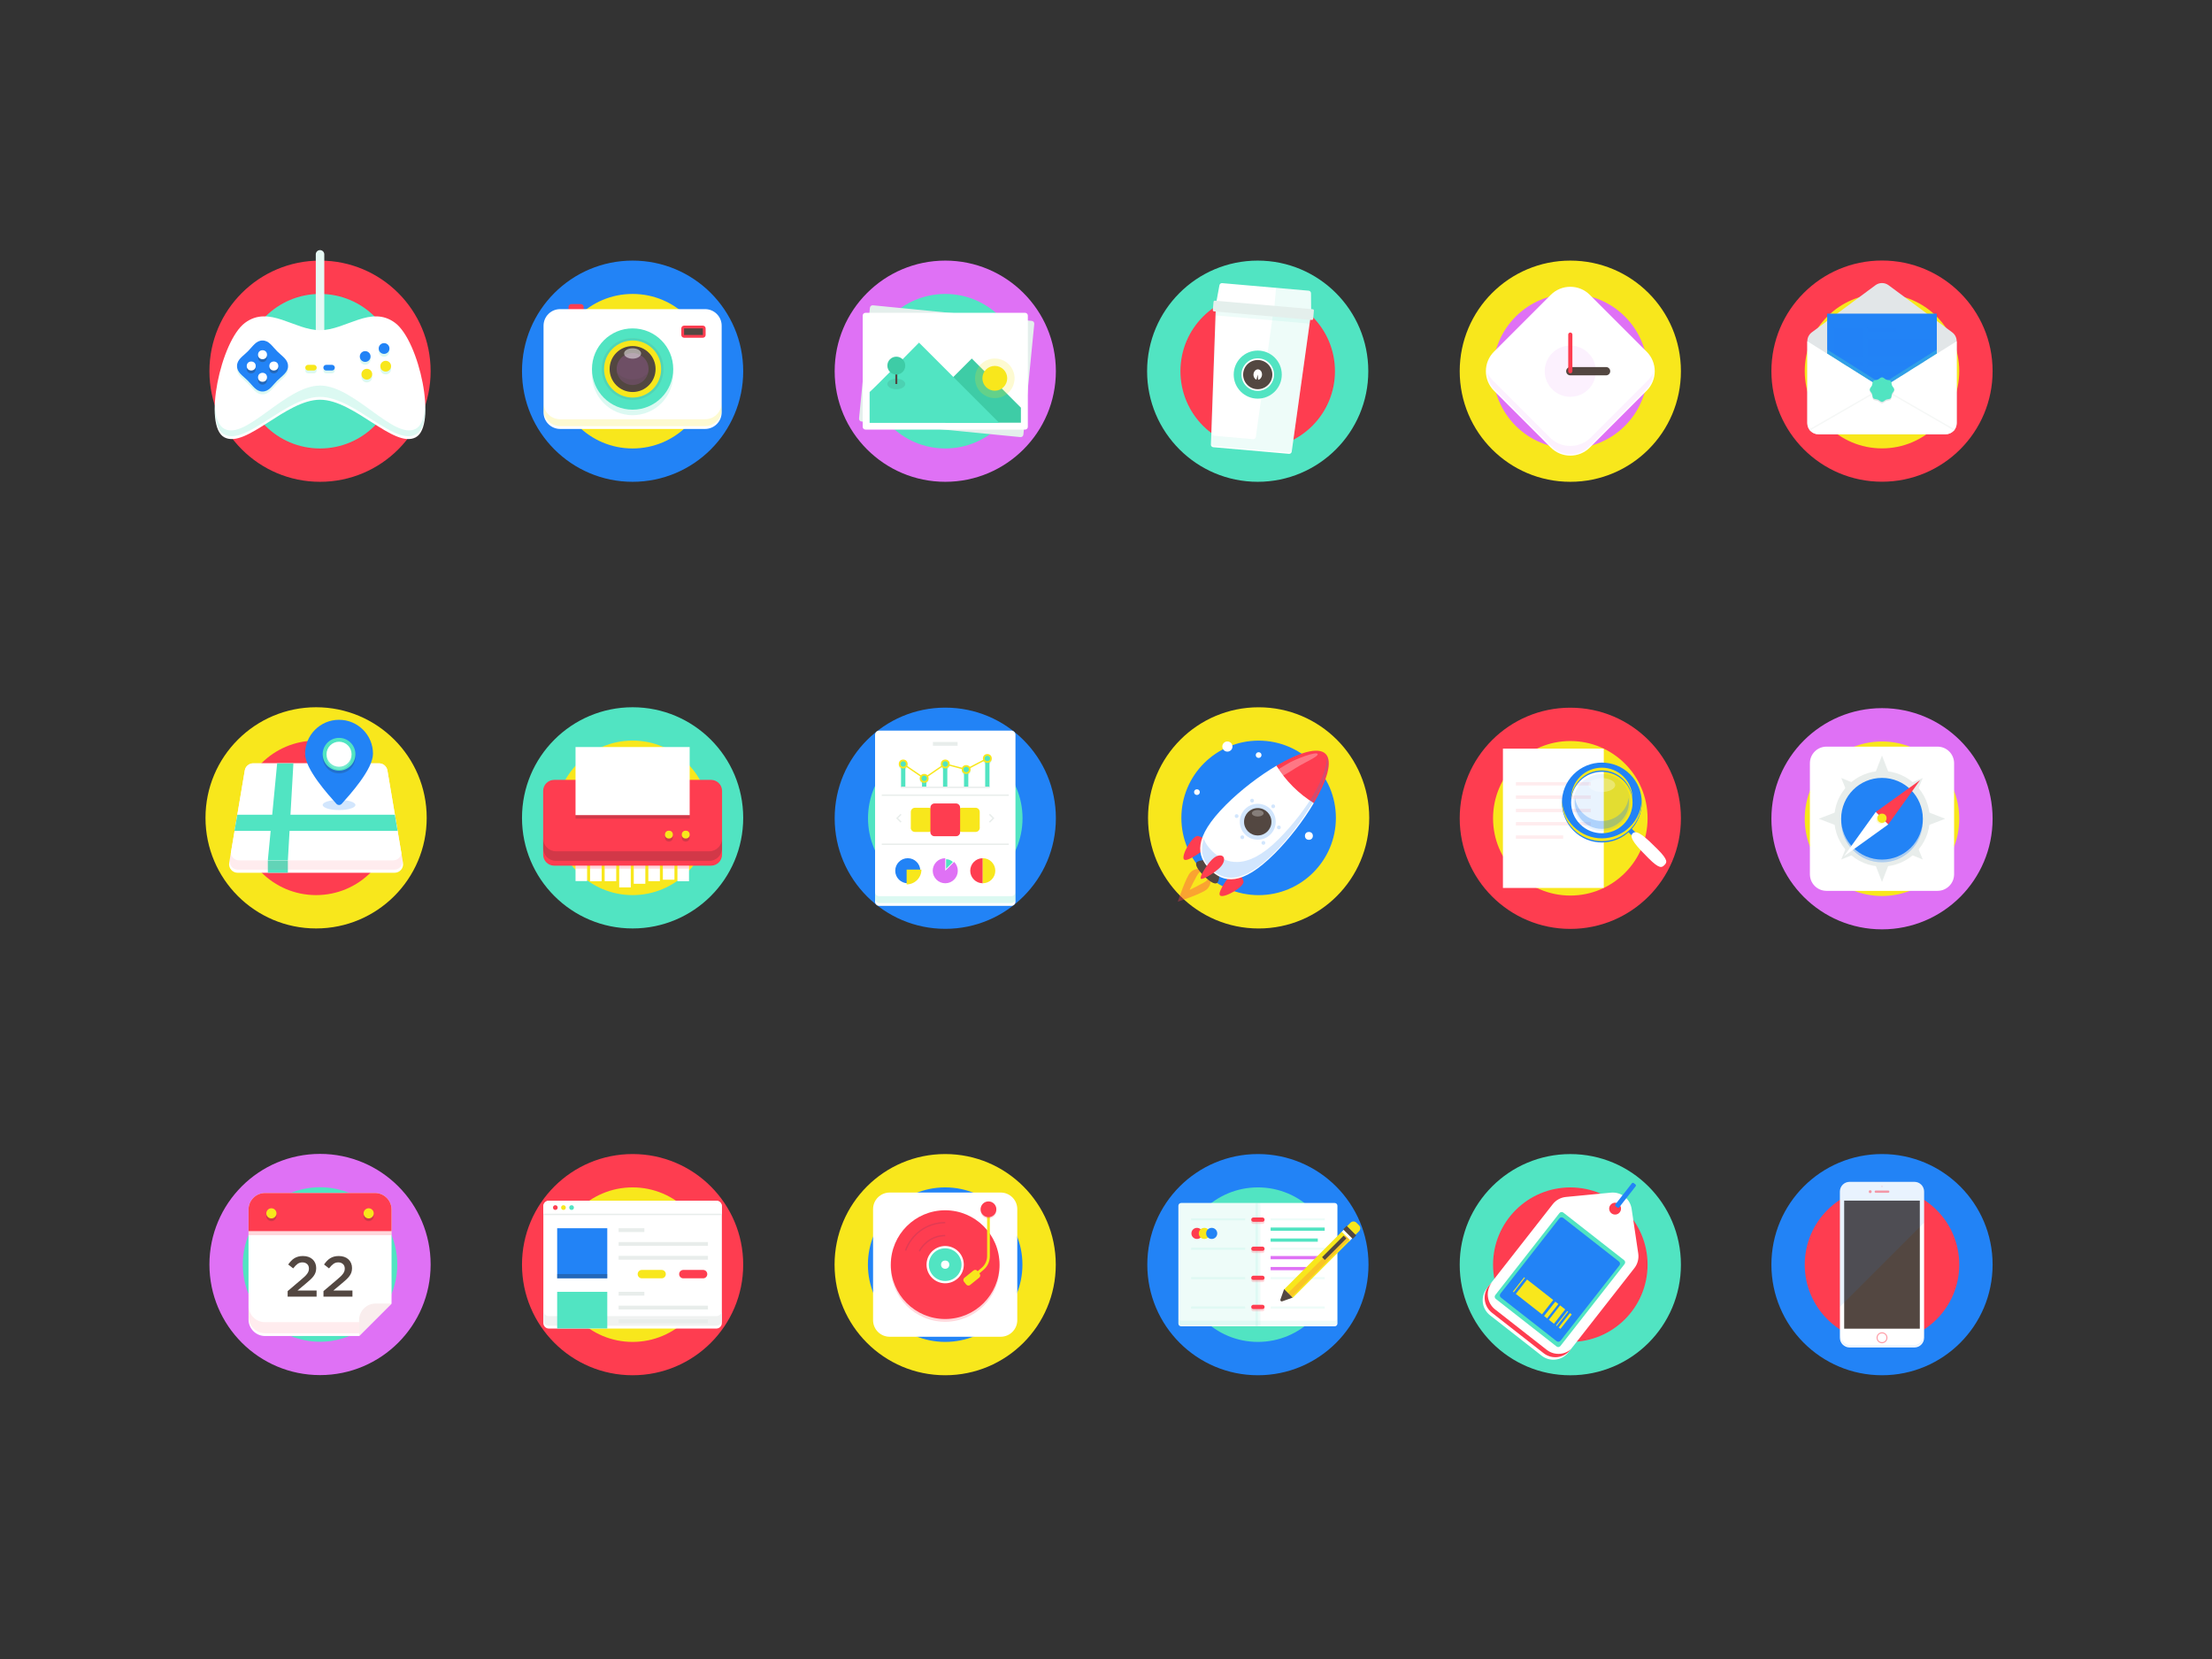 <?xml version="1.0" encoding="utf-8"?>
<!-- Generator: Adobe Illustrator 19.1.0, SVG Export Plug-In . SVG Version: 6.00 Build 0)  -->
<!DOCTYPE svg PUBLIC "-//W3C//DTD SVG 1.1//EN" "http://www.w3.org/Graphics/SVG/1.1/DTD/svg11.dtd">
<svg version="1.1" id="Layer_1" xmlns="http://www.w3.org/2000/svg" xmlns:xlink="http://www.w3.org/1999/xlink" x="0px" y="0px"
	 width="1600px" height="1200px" viewBox="0 0 1600 1200" style="enable-background:new 0 0 1600 1200;" xml:space="preserve">
<rect x="0" y="0" width="1600" height="1200" fill="#333333" stroke="none"/>
<style type="text/css">
	.st0{fill:#FE3D50;}
	.st1{fill:#51E4C2;}
	.st2{fill:#E5F9F4;}
	.st3{fill:#FFFFFF;}
	.st4{opacity:0.2;fill:#51E4C2;enable-background:new    ;}
	.st5{fill:#2283F6;}
	.st6{opacity:0.3;fill:#252528;enable-background:new    ;}
	.st7{fill:none;}
	.st8{fill:#F8E71C;}
	.st9{opacity:0.2;fill:#F8E71C;enable-background:new    ;}
	.st10{opacity:0.1;fill:#534741;enable-background:new    ;}
	.st11{fill:#534741;}
	.st12{opacity:0.2;fill:#DF71F5;enable-background:new    ;}
	.st13{opacity:0.2;fill:#534741;enable-background:new    ;}
	.st14{opacity:0.5;fill:#FFFFFF;enable-background:new    ;}
	.st15{fill:#DF71F5;}
	.st16{fill:#E4EFEC;}
	.st17{fill:#3ECCA6;}
	.st18{opacity:0.1;fill:#1F211E;enable-background:new    ;}
	.st19{opacity:0.1;fill:#51E4C2;enable-background:new    ;}
	.st20{opacity:0.1;fill:#DF71F5;enable-background:new    ;}
	.st21{fill:none;stroke:#534741;stroke-width:6;stroke-linecap:round;stroke-miterlimit:10;}
	.st22{fill:none;stroke:#FE3D50;stroke-width:3;stroke-linecap:round;stroke-miterlimit:10;}
	.st23{opacity:0.1;fill:#FE3D50;enable-background:new    ;}
	.st24{opacity:0.2;fill:#252528;enable-background:new    ;}
	.st25{opacity:0.2;fill:#2283F6;enable-background:new    ;}
	.st26{opacity:0.2;fill:#FFFFFF;enable-background:new    ;}
	.st27{opacity:0.2;fill:#FE3D50;enable-background:new    ;}
	.st28{fill:#F9EDED;}
	.st29{opacity:0.4;fill:#FE3D50;enable-background:new    ;}
	.st30{opacity:0.3;fill:#FFFFFF;enable-background:new    ;}
	.st31{opacity:0.1;fill:#2283F6;enable-background:new    ;}
	.st32{opacity:0.3;fill:#2283F6;enable-background:new    ;}
	.st33{fill:#F0F2F1;}
	.st34{fill:none;stroke:#E8EDEB;stroke-miterlimit:10;}
	.st35{fill:#E8EDEB;}
	.st36{fill:none;stroke:#F8E71C;stroke-miterlimit:10;}
	.st37{opacity:0.4;fill:#F8E71C;enable-background:new    ;}
	.st38{fill:none;stroke:#E23B53;stroke-miterlimit:10;}
	.st39{fill:none;stroke:#F8E71C;stroke-width:2;stroke-miterlimit:10;}
	.st40{fill:#2283F6;fill-opacity:0.3;}
	.st41{opacity:0.5;fill:#FE3D50;enable-background:new    ;}
	.st42{fill:#E2E6E8;}
	.st43{opacity:0.5;fill:#2283F6;enable-background:new    ;}
	.st44{opacity:0.3;fill:#51E4C2;enable-background:new    ;}
	.st45{fill:none;stroke:#F5F7F6;stroke-miterlimit:10;}
	.st46{opacity:0.4;fill:#51E4C2;enable-background:new    ;}
</style>
<g>
	<circle class="st0" cx="231.488" cy="268.5" r="80"/>
	<circle class="st1" cx="231.488" cy="268.5" r="55.885"/>
	<path class="st2" d="M231.488,243.972c-1.7,0-3.077-1.377-3.077-3.077v-56.905
		c0-1.7,1.377-3.077,3.077-3.077s3.077,1.377,3.077,3.077v56.905
		C234.565,242.594,233.188,243.972,231.488,243.972z"/>
	<path class="st3" d="M231.488,289.133c24.8,0,53.381,35.364,69.128,27.242
		c15.747-8.122,2.72-69.721-14.816-82.827s-35.676,5.294-54.312,5.294s-36.777-18.4-54.312-5.294
		s-30.562,74.705-14.816,82.827C178.107,324.498,206.688,289.133,231.488,289.133z"/>
	<path class="st4" d="M300.615,310.222c-15.747,8.122-44.328-31.345-69.128-31.345
		c-24.8,0-53.381,39.467-69.128,31.345c-4.653-2.4-6.778-9.488-7.032-18.597
		c-0.325,11.057,1.699,19.949,7.032,22.699c15.747,8.122,44.328-27.242,69.128-27.242
		c24.8,0,53.381,35.364,69.128,27.242c5.333-2.751,7.357-11.643,7.032-22.699
		C307.394,300.734,305.269,307.821,300.615,310.222z"/>
	<path class="st4" d="M200.508,277.413c-3.603,3.603-5.892,7.837-10.614,7.838
		c-4.723,0-7.012-4.234-10.615-7.838c-3.603-3.603-7.837-5.891-7.838-10.613
		c-0-4.723,4.234-7.013,7.838-10.617c3.603-3.603,5.892-7.837,10.614-7.838
		c4.723-0,7.012,4.234,10.616,7.838c3.603,3.603,7.837,5.892,7.838,10.614
		C208.345,271.52,204.111,273.809,200.508,277.413z"/>
	<path class="st5" d="M200.508,275.361c-3.603,3.603-5.892,7.837-10.614,7.838
		c-4.723,0-7.012-4.234-10.615-7.838c-3.603-3.603-7.837-5.891-7.838-10.613
		c-0-4.723,4.234-7.013,7.838-10.617c3.603-3.603,5.892-7.837,10.614-7.838
		c4.723-0,7.012,4.234,10.616,7.838c3.603,3.603,7.837,5.892,7.838,10.614
		C208.345,269.468,204.111,271.758,200.508,275.361z"/>
	<circle class="st6" cx="189.893" cy="258.628" r="3.249"/>
	<circle class="st6" cx="198.062" cy="266.798" r="3.249"/>
	<circle class="st6" cx="189.893" cy="274.967" r="3.249"/>
	<circle class="st6" cx="181.723" cy="266.798" r="3.249"/>
	<circle class="st3" cx="189.893" cy="256.577" r="3.249"/>
	<circle class="st3" cx="198.062" cy="264.747" r="3.249"/>
	<circle class="st4" cx="264.153" cy="259.925" r="3.898"/>
	<circle class="st4" cx="277.811" cy="254.134" r="3.898"/>
	<circle class="st4" cx="265.335" cy="272.723" r="3.898"/>
	<circle class="st4" cx="278.993" cy="266.932" r="3.898"/>
	<line class="st7" x1="222.844" y1="267.999" x2="227.032" y2="267.999"/>
	<line class="st7" x1="240.132" y1="267.999" x2="235.944" y2="267.999"/>
	<circle class="st5" cx="264.153" cy="257.874" r="3.898"/>
	<circle class="st5" cx="277.811" cy="252.083" r="3.898"/>
	<circle class="st8" cx="265.335" cy="270.671" r="3.898"/>
	<circle class="st8" cx="278.993" cy="264.881" r="3.898"/>
	<circle class="st3" cx="189.893" cy="272.916" r="3.249"/>
	<circle class="st3" cx="181.723" cy="264.747" r="3.249"/>
	<line class="st7" x1="222.844" y1="265.948" x2="227.032" y2="265.948"/>
	<path class="st4" d="M227.032,270.05h-4.188c-1.133,0-2.051-0.918-2.051-2.051s0.918-2.051,2.051-2.051
		h4.188c1.133,0,2.051,0.919,2.051,2.051S228.164,270.05,227.032,270.05z"/>
	<path class="st4" d="M240.132,270.05h-4.189c-1.133,0-2.051-0.918-2.051-2.051s0.918-2.051,2.051-2.051
		h4.189c1.133,0,2.051,0.919,2.051,2.051S241.265,270.05,240.132,270.05z"/>
	<path class="st8" d="M227.032,267.999h-4.188c-1.133,0-2.051-0.919-2.051-2.051s0.918-2.051,2.051-2.051
		h4.188c1.133,0,2.051,0.918,2.051,2.051S228.164,267.999,227.032,267.999z"/>
	<line class="st7" x1="240.132" y1="265.948" x2="235.944" y2="265.948"/>
	<path class="st5" d="M240.132,267.999h-4.189c-1.133,0-2.051-0.919-2.051-2.051s0.918-2.051,2.051-2.051
		h4.189c1.133,0,2.051,0.918,2.051,2.051S241.265,267.999,240.132,267.999z"/>
</g>
<g>
	<circle class="st5" cx="457.578" cy="268.5" r="80"/>
	<circle class="st8" cx="457.578" cy="268.5" r="55.885"/>
	<path class="st0" d="M420.185,219.961h-6.938c-1.105,0-2,0.895-2,2v2.308c0,1.105,0.895,2,2,2h6.938
		c1.105,0,2-0.895,2-2v-2.308C422.185,220.857,421.29,219.961,420.185,219.961z"/>
	<path class="st3" d="M509.997,310.263H405.159c-6.627,0-12-5.373-12-12v-62.662c0-6.627,5.373-12,12-12h104.839
		c6.627,0,12,5.373,12,12v62.662C521.997,304.891,516.625,310.263,509.997,310.263z"/>
	<path class="st9" d="M509.997,303.263H405.159c-6.627,0-12-5.373-12-12v5c0,6.627,5.373,12,12,12h104.839
		c6.627,0,12-5.373,12-12v-5C521.997,297.891,516.625,303.263,509.997,303.263z"/>
	<circle class="st4" cx="457.578" cy="270.932" r="29.393"/>
	<circle class="st1" cx="457.578" cy="266.932" r="29.393"/>
	<circle class="st10" cx="457.578" cy="266.932" r="22.351"/>
	<circle class="st8" cx="457.578" cy="266.932" r="20.638"/>
	<circle class="st11" cx="457.578" cy="266.932" r="16.627"/>
	<circle class="st12" cx="457.578" cy="266.932" r="11.537"/>
	<path class="st13" d="M457.578,274.424c-7.346,0-13.492-5.066-15.181-11.889
		c-0.299,1.209-0.475,2.465-0.475,3.767c0,8.647,7.009,15.656,15.656,15.656
		s15.656-7.009,15.656-15.656c0-1.301-0.176-2.558-0.475-3.767
		C471.07,269.358,464.924,274.424,457.578,274.424z"/>
	<ellipse class="st14" cx="457.578" cy="255.678" rx="6.155" ry="3.768"/>
	<path class="st0" d="M508.4,244.294H494.808c-1.105,0-2-0.895-2-2v-4.755c0-1.105,0.895-2,2-2h13.593
		c1.105,0,2,0.895,2,2v4.755C510.4,243.399,509.505,244.294,508.4,244.294z"/>
	<rect x="494.808" y="237.54" class="st11" width="13.592" height="4.754"/>
</g>
<g>
	<circle class="st15" cx="683.739" cy="268.5" r="80"/>
	<circle class="st1" cx="683.739" cy="268.5" r="55.885"/>
	<path class="st16" d="M738.065,316.166l-114.899-11.273c-1.099-0.108-1.903-1.086-1.795-2.186l7.857-80.077
		c0.108-1.099,1.086-1.903,2.186-1.795l114.899,11.273c1.099,0.108,1.903,1.086,1.795,2.186
		l-7.857,80.077C740.143,315.47,739.165,316.274,738.065,316.166z"/>
	<path class="st3" d="M741.465,310.731H626.014c-1.105,0-2-0.895-2-2v-80.462c0-1.105,0.895-2,2-2h115.451
		c1.105,0,2,0.895,2,2v80.462C743.465,309.836,742.569,310.731,741.465,310.731z"/>
	<polygon class="st17" points="683.739,278.5 702.907,259.333 738.448,294.874 738.448,305.731 683.739,305.731 	
		"/>
	<circle class="st9" cx="719.569" cy="273.638" r="14.305"/>
	<circle class="st8" cx="719.569" cy="273.638" r="8.973"/>
	<path class="st1" d="M629.014,283.559c2.866-2.282,35.729-35.729,35.729-35.729l58.046,58.046h-93.776
		V283.559z"/>
	<ellipse class="st18" cx="648.327" cy="277.75" rx="6.471" ry="3.819"/>
	<rect x="647.613" y="268.216" class="st11" width="1.427" height="9.534"/>
	<circle class="st17" cx="648.327" cy="264.462" r="6.471"/>
</g>
<g>
	<circle class="st1" cx="909.728" cy="268.5" r="80"/>
	<circle class="st0" cx="909.728" cy="268.5" r="55.885"/>
	<path class="st3" d="M932.341,328.269l-54.776-4.792c-0.979-0.086-1.72-0.924-1.685-1.906l3.573-100.026
		c0.038-1.057,0.954-1.867,2.007-1.774l65.053,5.691c1.054,0.092,1.815,1.048,1.669,2.096
		l-13.851,99.127C934.196,327.659,933.321,328.355,932.341,328.269z"/>
	<path class="st19" d="M908.372,316.069c-0.136,0.974-1.011,1.67-1.99,1.585l-28.092-2.458
		c-0.979-0.086-1.72-0.924-1.685-1.906l3.349-93.765c-0.247,0.301-0.405,0.679-0.42,1.1
		l-3.573,100.026c-0.035,0.983,0.706,1.821,1.685,1.906l54.776,4.792
		c0.979,0.086,1.854-0.611,1.99-1.585l13.851-99.127c0.058-0.417-26.716-3.152-26.907-3.491
		L908.372,316.069z"/>
	<path class="st3" d="M946.362,226.204l-64.88-5.676c-1.085-0.095-1.853-1.104-1.656-2.175l2.223-12.049
		c0.173-0.936,1.029-1.588,1.978-1.505l62.56,5.473c0.949,0.083,1.679,0.873,1.686,1.826
		l0.097,12.252C948.379,225.438,947.447,226.299,946.362,226.204z"/>
	<path class="st19" d="M946.587,210.271l-23.591-2.064l-1.385,15.831l24.751,2.165
		c1.086,0.095,2.017-0.765,2.008-1.855l-0.097-12.252C948.265,211.145,947.535,210.354,946.587,210.271z"
		/>
	<path class="st19" d="M879.453,221.545l-0.235,6.582l68.053,5.954l0.911-6.523
		c0.064-0.46-0.054-0.897-0.287-1.256l-67.941-5.944C879.662,220.671,879.47,221.081,879.453,221.545
		z"/>
	<path class="st16" d="M948.86,231.439l-70.748-6.19c-0.508-0.044-0.884-0.492-0.84-1.001l0.519-5.934
		c0.044-0.508,0.492-0.884,1.001-0.84l70.748,6.19c0.508,0.044,0.884,0.492,0.84,1.001
		l-0.519,5.934C949.816,231.107,949.368,231.483,948.86,231.439z"/>
	<circle class="st1" cx="909.758" cy="270.962" r="17.386"/>
	<circle class="st3" cx="909.758" cy="270.962" r="11.772"/>
	<circle class="st11" cx="909.758" cy="270.962" r="10.564"/>
	<path class="st3" d="M910.089,267.169c-1.696-0.148-3.219,1.424-3.402,3.512
		c-0.16,1.834,0.767,3.454,2.144,3.922l0.93-3.705l0.001-0.007l0,0.004l0.001-0.003
		l-0.001,0.007l0.273,3.81c1.438-0.221,2.633-1.656,2.794-3.49
		C913.012,269.131,911.785,267.318,910.089,267.169z"/>
</g>
<g>
	<circle class="st8" cx="1135.849" cy="268.5" r="80"/>
	<circle class="st15" cx="1135.849" cy="268.5" r="55.885"/>
	<path class="st3" d="M1191.057,282.642l-41.066,41.066c-7.81,7.81-20.474,7.81-28.284,0l-41.066-41.066
		c-7.81-7.81-7.81-20.474,0-28.284l41.066-41.066c7.811-7.81,20.474-7.81,28.284,0l41.066,41.066
		C1198.867,262.168,1198.867,274.832,1191.057,282.642z"/>
	<path class="st20" d="M1135.85,328.566c-5.075,0-9.847-1.977-13.436-5.565l-41.066-41.066
		c-3.36-3.361-5.292-7.791-5.533-12.424c1.021,2.154,2.408,4.127,4.119,5.838L1121,316.415
		c3.967,3.966,9.24,6.151,14.85,6.151c5.608,0,10.882-2.185,14.849-6.151l41.065-41.066
		c1.711-1.711,3.099-3.684,4.12-5.839c-0.241,4.634-2.173,9.064-5.534,12.425l-41.065,41.066
		C1145.695,326.589,1140.924,328.566,1135.85,328.566z"/>
	<circle class="st20" cx="1135.849" cy="268.5" r="18.517"/>
	<line class="st21" x1="1135.849" y1="268.5" x2="1161.713" y2="268.5"/>
	<line class="st22" x1="1135.849" y1="242.03" x2="1135.849" y2="268.5"/>
</g>
<g>
	<circle class="st8" cx="228.643" cy="591.573" r="80"/>
	<circle class="st0" cx="228.643" cy="591.573" r="55.885"/>
	<path class="st3" d="M285.422,631.292H171.864c-3.817,0-6.718-3.432-6.082-7.195l11.282-66.824
		c0.501-2.968,3.072-5.141,6.082-5.141h90.994c3.01,0,5.581,2.173,6.082,5.141l11.282,66.824
		C292.14,627.861,289.239,631.292,285.422,631.292z"/>
	<rect x="193.725" y="622.322" class="st1" width="14.5" height="8.923"/>
	<path class="st23" d="M291.306,622.922l-11.084-65.648c-0.501-2.968-3.072-5.141-6.082-5.141h-90.994
		c-3.01,0-5.581,2.173-6.082,5.141l-11.084,65.648c-0.005,3.323,2.683,6.141,6.133,6.141h113.06
		C288.623,629.062,291.311,626.245,291.306,622.922z"/>
	<path class="st3" d="M290.334,617.166l-10.112-59.893c-0.501-2.968-3.072-5.141-6.082-5.141h-90.994
		c-3.01,0-5.581,2.173-6.082,5.141l-10.112,59.893c0.428,2.869,2.898,5.156,5.983,5.156h111.417
		C287.436,622.322,289.906,620.035,290.334,617.166z"/>
	<polygon class="st1" points="200.475,552.132 193.725,622.322 208.225,622.322 212.225,552.132 	"/>
	<polygon class="st1" points="171.651,589.332 285.635,589.332 287.606,601.005 169.584,601.005 	"/>
	<path class="st5" d="M269.799,545.197c0,11.223-16.819,29.71-22.617,36.197c-1.035,1.158-2.838,1.158-3.873,0
		c-5.797-6.487-22.617-24.973-22.617-36.197c0-13.56,10.993-24.553,24.553-24.553
		S269.799,531.637,269.799,545.197z"/>
	<circle class="st24" cx="245.246" cy="547.563" r="11.843"/>
	<circle class="st1" cx="245.246" cy="545.563" r="11.843"/>
	<ellipse class="st25" cx="245.246" cy="582.262" rx="11.843" ry="3.685"/>
	<circle class="st26" cx="245.246" cy="547.563" r="9.059"/>
	<circle class="st3" cx="245.246" cy="545.563" r="9.059"/>
</g>
<g>
	<circle class="st1" cx="457.578" cy="591.573" r="80"/>
	<circle class="st8" cx="457.578" cy="591.573" r="55.885"/>
	<rect x="416.298" y="625.177" class="st3" width="8.368" height="12.135"/>
	<rect x="426.828" y="625.177" class="st3" width="8.368" height="12.251"/>
	<rect x="437.359" y="625.177" class="st3" width="8.368" height="12.202"/>
	<rect x="447.889" y="625.177" class="st3" width="8.368" height="16.694"/>
	<rect x="458.419" y="625.177" class="st3" width="8.368" height="14.082"/>
	<rect x="468.949" y="625.177" class="st3" width="8.368" height="12.193"/>
	<rect x="479.48" y="625.177" class="st3" width="8.368" height="11.137"/>
	<rect x="490.01" y="625.177" class="st3" width="8.368" height="12.244"/>
	<path class="st0" d="M514.288,626.167H400.868c-4.418,0-8-3.582-8-8v-46.064c0-4.418,3.582-8,8-8H514.288
		c4.418,0,8,3.582,8,8v46.064C522.288,622.585,518.706,626.167,514.288,626.167z"/>
	<path class="st24" d="M522.288,601.85v4.631c0,5.116-4.148,9.264-9.264,9.264H402.132
		c-5.116,0-9.264-4.148-9.264-9.264v6.948c0,5.116,4.148,9.264,9.264,9.264h110.891
		c5.116,0,9.264-4.148,9.264-9.264V600.691V601.85z"/>
	<rect x="416.298" y="540.352" class="st3" width="82.56" height="49.262"/>
	<rect x="416.298" y="589.633" class="st24" width="82.56" height="2.475"/>
	<rect x="416.298" y="626.158" class="st27" width="8.37" height="2.138"/>
	<rect x="426.827" y="626.158" class="st27" width="8.37" height="2.138"/>
	<rect x="437.358" y="626.158" class="st27" width="8.37" height="2.138"/>
	<rect x="447.888" y="626.158" class="st27" width="8.37" height="2.138"/>
	<rect x="458.418" y="626.158" class="st27" width="8.37" height="2.138"/>
	<rect x="468.949" y="626.158" class="st27" width="8.37" height="2.138"/>
	<rect x="479.479" y="626.158" class="st27" width="8.37" height="2.138"/>
	<rect x="490.01" y="626.158" class="st27" width="8.37" height="2.138"/>
	<circle class="st24" cx="496.006" cy="605.867" r="2.852"/>
	<circle class="st8" cx="496.006" cy="603.684" r="2.852"/>
	<circle class="st24" cx="483.847" cy="605.867" r="2.852"/>
	<circle class="st8" cx="483.847" cy="603.684" r="2.852"/>
</g>
<g>
	<circle class="st15" cx="231.488" cy="914.646" r="80"/>
	<circle class="st1" cx="231.488" cy="914.646" r="55.885"/>
	<path class="st3" d="M283.221,874.913c0-6.627-5.373-12-12-12h-79.466c-6.627,0-12,5.373-12,12v79.466
		c0,6.627,5.373,12,12,12h67.984l23.482-23.482V874.913z"/>
	<path class="st28" d="M283.219,942.896h-11.48c-6.63,0-12,5.37-12,12v11.48L283.219,942.896z"/>
	<path class="st0" d="M283.221,890.524v-15.612c0-6.627-5.373-12-12-12h-79.466c-6.627,0-12,5.373-12,12v15.612
		H283.221z"/>
	<path class="st11" d="M215.276,914.187c-1.008,0.718-2.077,1.808-3.209,3.271l-3.603-2.816
		c0.689-0.966,1.394-1.831,2.112-2.598c0.718-0.766,1.497-1.406,2.339-1.921
		c0.842-0.515,1.767-0.912,2.774-1.192c1.008-0.278,2.16-0.418,3.458-0.418
		c1.435,0,2.747,0.207,3.934,0.621c1.187,0.414,2.195,1.008,3.023,1.78
		c0.828,0.773,1.47,1.691,1.925,2.754c0.455,1.063,0.684,2.243,0.684,3.54
		c0,1.16-0.152,2.194-0.456,3.106c-0.304,0.911-0.765,1.795-1.387,2.65
		c-0.621,0.856-1.408,1.726-2.36,2.609c-0.952,0.884-2.063,1.85-3.333,2.898l-5.963,4.969h13.789
		v4.472h-20.952v-4.01l9.979-8.474c0.994-0.827,1.836-1.578,2.526-2.253
		c0.69-0.675,1.249-1.315,1.678-1.922c0.427-0.606,0.738-1.199,0.931-1.777
		c0.193-0.579,0.29-1.199,0.29-1.861c0-1.432-0.449-2.542-1.346-3.328
		c-0.897-0.785-2.008-1.178-3.333-1.178S216.283,913.47,215.276,914.187z"/>
	<path class="st11" d="M241.197,914.187c-1.008,0.718-2.077,1.808-3.209,3.271l-3.603-2.816
		c0.689-0.966,1.394-1.831,2.112-2.598c0.718-0.766,1.497-1.406,2.339-1.921
		c0.842-0.515,1.767-0.912,2.774-1.192c1.008-0.278,2.16-0.418,3.458-0.418
		c1.435,0,2.747,0.207,3.934,0.621c1.187,0.414,2.195,1.008,3.023,1.78
		c0.828,0.773,1.47,1.691,1.925,2.754c0.455,1.063,0.684,2.243,0.684,3.54
		c0,1.16-0.152,2.194-0.456,3.106c-0.304,0.911-0.765,1.795-1.387,2.65
		c-0.621,0.856-1.408,1.726-2.36,2.609c-0.952,0.884-2.063,1.85-3.333,2.898l-5.963,4.969h13.789
		v4.472h-20.952v-4.01l9.979-8.474c0.994-0.827,1.836-1.578,2.526-2.253
		c0.69-0.675,1.249-1.315,1.678-1.922c0.427-0.606,0.738-1.199,0.931-1.777
		c0.193-0.579,0.29-1.199,0.29-1.861c0-1.432-0.449-2.542-1.346-3.328
		c-0.897-0.785-2.008-1.178-3.333-1.178S242.204,913.47,241.197,914.187z"/>
	<circle class="st24" cx="196.306" cy="879.646" r="3.667"/>
	<circle class="st8" cx="196.306" cy="877.646" r="3.667"/>
	<circle class="st24" cx="266.67" cy="879.646" r="3.667"/>
	<circle class="st8" cx="266.67" cy="877.646" r="3.667"/>
	<rect x="179.755" y="890.524" class="st27" width="103.464" height="2.945"/>
	<path class="st23" d="M259.739,964.376v-7.997h-67.984c-6.627,0-12-5.373-12-12v8c0,6.627,5.373,12,12,12h67.984
		"/>
</g>
<g>
	<circle class="st8" cx="910.4" cy="591.595" r="80"/>
	<circle class="st5" cx="910.4" cy="591.595" r="55.885"/>
	<circle class="st3" cx="946.761" cy="604.611" r="2.863"/>
	<path class="st29" d="M873.237,643.02c-3.341,3.341-21.291,9.192-21.291,9.192s5.851-17.95,9.192-21.291
		c3.341-3.341,8.758-3.341,12.099,0C876.577,634.263,876.577,639.679,873.237,643.02z"/>
	<path class="st8" d="M872.839,636.951c-1.555,1.555-12.375,6.743-12.375,6.743s5.188-10.82,6.743-12.375
		c1.555-1.555,4.076-1.555,5.631,0C874.394,632.874,874.394,635.396,872.839,636.951z"/>
	<path class="st11" d="M880.524,638.503c-1.705,1.705-5.708-0.949-9.813-5.055
		c-4.106-4.106-6.759-8.109-5.055-9.813c1.705-1.705,9.243-2.586,13.349,1.519
		C883.11,629.259,882.229,636.798,880.524,638.503z"/>
	<path class="st0" d="M856.455,621.689c-2.524-2.407,6.31-18.14,10.32-16.967
		c4.009,1.173,10.928,5.856,8.115,7.358C872.076,613.582,858.979,624.096,856.455,621.689z"/>
	<path class="st0" d="M882.469,647.703c2.407,2.524,18.14-6.31,16.967-10.32
		c-1.173-4.01-5.856-10.928-7.358-8.115C890.577,632.082,880.062,645.179,882.469,647.703z"/>
	<path class="st3" d="M923.307,553.845c-12.541,7.402-25.984,17.747-36.559,28.323
		c-23.879,23.879-21.268,37.048-11.536,46.78c9.732,9.732,22.901,12.342,46.78-11.536
		c10.576-10.576,20.921-24.018,28.323-36.559L923.307,553.845z"/>
	<path class="st0" d="M935.211,568.947c4.764,4.764,9.885,8.744,15.102,11.905
		c9.311-15.776,13.963-30.126,8.541-35.548c-5.422-5.422-19.772-0.77-35.548,8.541
		C926.468,559.062,930.448,564.183,935.211,568.947z"/>
	<path class="st25" d="M924.75,607.095c-23.156,23.237-38.83,17.752-48.242,8.256
		c-2.554-2.576-4.593-5.403-5.758-8.615c-2.831,9.149-0.701,15.791,4.758,21.299
		c9.412,9.496,23.149,12.043,46.242-11.256c10.228-10.319,20.233-23.435,27.392-35.672
		c8.291-14.172,13.755-28.159,10.32-34.26C961.162,558.591,946.907,584.86,924.75,607.095z"/>
	<circle class="st25" cx="909.759" cy="594.4" r="12.992"/>
	<circle class="st11" cx="909.759" cy="594.4" r="9.889"/>
	<path class="st13" d="M916.751,597.392c-3.862,3.862-10.123,3.862-13.985,0
		c-1.419-1.419-2.312-3.163-2.688-4.992c-0.647,3.148,0.246,6.55,2.688,8.992
		c3.862,3.862,10.123,3.862,13.985,0c2.442-2.443,3.335-5.844,2.688-8.992
		C919.063,594.229,918.17,595.973,916.751,597.392z"/>
	<ellipse class="st30" cx="909.759" cy="588.249" rx="4.245" ry="2.342"/>
	<circle class="st25" cx="920.939" cy="583.219" r="1.371"/>
	<circle class="st25" cx="905.666" cy="579.127" r="1.371"/>
	<circle class="st25" cx="894.485" cy="590.307" r="1.371"/>
	<circle class="st25" cx="898.578" cy="605.581" r="1.371"/>
	<circle class="st25" cx="913.851" cy="609.673" r="1.371"/>
	<circle class="st25" cx="925.032" cy="598.492" r="1.371"/>
	<path class="st0" d="M882.342,627.593c-3.65,3.65-12.536,9.169-13.741,7.964
		c-1.205-1.205,4.314-10.09,7.964-13.741c3.65-3.65,6.879-3.512,8.084-2.307
		C885.854,620.713,885.993,623.942,882.342,627.593z"/>
	<path class="st30" d="M953.035,545.31c1.107,1.77-8.643,5.737-15.609,10.094s-12.369,7.992-13.849,6.52
		c-3.679-3.659-0.126-4.573,6.84-8.93C937.383,548.637,951.928,543.54,953.035,545.31z"/>
	<circle class="st3" cx="887.806" cy="539.996" r="3.68"/>
	<circle class="st3" cx="910.4" cy="546.161" r="2.055"/>
	<circle class="st3" cx="865.777" cy="572.964" r="2.055"/>
</g>
<g>
	<circle class="st0" cx="1135.849" cy="591.894" r="80"/>
	<circle class="st8" cx="1135.849" cy="591.894" r="55.885"/>
	<rect x="1087.109" y="541.511" class="st3" width="72.948" height="100.766"/>
	<rect x="1096.496" y="565.731" class="st23" width="54.174" height="2.442"/>
	<rect x="1096.496" y="575.362" class="st23" width="54.174" height="2.442"/>
	<rect x="1096.496" y="584.992" class="st23" width="54.174" height="2.442"/>
	<rect x="1096.496" y="594.623" class="st23" width="54.174" height="2.442"/>
	<rect x="1096.496" y="604.254" class="st23" width="34.174" height="2.442"/>
	
		<rect x="1178.203" y="597.669" transform="matrix(-0.707 0.707 -0.707 -0.707 2439.84 192.964)" class="st5" width="3.506" height="8.24"/>
	<circle class="st31" cx="1158.657" cy="580.498" r="20.624"/>
	<path class="st32" d="M1158.657,593.844c-9.873,0-18.021-7.293-19.407-16.782
		c-0.137,0.935-0.231,1.884-0.231,2.857c0,10.846,8.792,19.638,19.638,19.638
		c10.846,0,19.638-8.792,19.638-19.638c0-0.973-0.094-1.922-0.231-2.857
		C1176.678,586.551,1168.53,593.844,1158.657,593.844z"/>
	<ellipse class="st30" cx="1158.657" cy="567.841" rx="9.653" ry="5.025"/>
	<path class="st3" d="M1198.882,614.193c8.108,8.108,6.822,9.746,5.019,11.549
		c-1.803,1.803-3.441,3.088-11.549-5.019c-8.108-8.108-14.506-14.855-11.416-17.945
		C1184.026,599.687,1190.774,606.085,1198.882,614.193z"/>
	<path class="st5" d="M1138.227,560.068c-11.283,11.283-11.283,29.577,0,40.86
		c11.283,11.283,29.577,11.283,40.859,0c11.283-11.283,11.283-29.576,0-40.859
		C1167.804,548.785,1149.51,548.785,1138.227,560.068z M1174.362,596.203
		c-8.674,8.674-22.736,8.674-31.41,0c-8.674-8.674-8.673-22.736,0-31.41
		c8.674-8.674,22.736-8.674,31.41-0C1183.036,573.466,1183.036,587.529,1174.362,596.203z"/>
	<path class="st8" d="M1174.362,561.793c-8.673-8.674-22.736-8.673-31.41,0
		c-4.591,4.591-6.727,10.692-6.457,16.705c0.24-5.346,2.375-10.623,6.457-14.705
		c8.674-8.674,22.736-8.674,31.41-0c4.082,4.082,6.218,9.359,6.457,14.705
		C1181.089,572.485,1178.953,566.384,1174.362,561.793z"/>
	<path class="st8" d="M1179.087,597.928c-11.283,11.283-29.577,11.283-40.86,0
		c-5.387-5.387-8.196-12.372-8.438-19.43c-0.266,7.724,2.542,15.534,8.438,21.43
		c11.283,11.283,29.576,11.283,40.86,0c5.896-5.896,8.704-13.706,8.438-21.43
		C1187.282,585.555,1184.474,592.54,1179.087,597.928z"/>
</g>
<g>
	<circle class="st0" cx="457.576" cy="914.756" r="80"/>
	<circle class="st8" cx="457.576" cy="914.756" r="55.885"/>
	<path class="st3" d="M518.135,960.983H397.017c-2.209,0-4-1.791-4-4v-84.454c0-2.209,1.791-4,4-4H518.135
		c2.209,0,4,1.791,4,4v84.454C522.135,959.192,520.344,960.983,518.135,960.983z"/>
	<path class="st33" d="M522.138,947.984v7c0,2.21-1.79,4-4,4H397.018c-2.21,0-4-1.79-4-4v-7
		c0,2.21,1.79,4,4,4H518.138C520.348,951.984,522.138,950.194,522.138,947.984z"/>
	<path class="st3" d="M522.138,872.524v5.89H393.018v-5.89c0-2.2,1.79-4,4-4H518.138
		C520.348,868.524,522.138,870.324,522.138,872.524z"/>
	<rect x="403.018" y="934.414" class="st1" width="36.237" height="26.496"/>
	<circle class="st0" cx="401.691" cy="873.469" r="1.695"/>
	<circle class="st8" cx="407.566" cy="873.469" r="1.695"/>
	<circle class="st1" cx="413.441" cy="873.469" r="1.695"/>
	<line class="st34" x1="393.018" y1="878.414" x2="522.135" y2="878.414"/>
	<rect x="447.463" y="888.414" class="st35" width="18.625" height="2.75"/>
	<rect x="447.463" y="898.414" class="st35" width="64.625" height="2.75"/>
	<rect x="447.463" y="908.414" class="st35" width="64.625" height="2.75"/>
	<rect x="447.463" y="934.414" class="st35" width="18.625" height="2.75"/>
	<rect x="447.463" y="944.414" class="st35" width="64.625" height="2.75"/>
	<rect x="447.463" y="954.414" class="st35" width="64.625" height="2.75"/>
	<rect x="403.018" y="888.414" class="st5" width="36.237" height="36.237"/>
	<rect x="403.018" y="921.56" class="st6" width="36.237" height="3.091"/>
	<path class="st8" d="M478.588,918.581h-14.333c-1.657,0-3,1.343-3,3v0.07c0,1.657,1.343,3,3,3h14.333
		c1.657,0,3-1.343,3-3v-0.07C481.588,919.924,480.245,918.581,478.588,918.581z"/>
	<path class="st0" d="M508.588,918.581h-14.333c-1.657,0-3,1.343-3,3v0.07c0,1.657,1.343,3,3,3h14.333
		c1.657,0,3-1.343,3-3v-0.07C511.588,919.924,510.245,918.581,508.588,918.581z"/>
</g>
<g>
	<circle class="st5" cx="683.739" cy="591.85" r="80"/>
	<circle class="st1" cx="683.739" cy="591.85" r="55.885"/>
	<path class="st3" d="M731.515,655.244h-95.553c-1.657,0-3-1.343-3-3V531.456c0-1.657,1.343-3,3-3h95.553
		c1.657,0,3,1.343,3,3v120.788C734.515,653.901,733.172,655.244,731.515,655.244z"/>
	<path class="st4" d="M734.511,645.248v5c0,1.65-1.34,3-3,3h-95.55c-1.66,0-3-1.35-3-3v-5
		c0,1.65,1.34,3,3,3h95.55C733.171,648.248,734.511,646.898,734.511,645.248z"/>
	<rect x="674.813" y="536.675" class="st35" width="17.847" height="2.75"/>
	<rect x="666.929" y="562.989" class="st1" width="3.121" height="6.499"/>
	<rect x="682.108" y="552.607" class="st1" width="3.121" height="16.881"/>
	<rect x="697.287" y="556.607" class="st1" width="3.121" height="12.881"/>
	<rect x="651.75" y="552.607" class="st1" width="3.121" height="16.881"/>
	<polyline class="st36" points="653.31,552.607 668.489,562.989 683.668,552.607 698.847,556.607 
		714.168,548.607 	"/>
	<circle class="st4" cx="653.31" cy="553.607" r="3.199"/>
	<circle class="st8" cx="653.31" cy="552.607" r="3.199"/>
	<circle class="st1" cx="653.31" cy="552.607" r="1.969"/>
	<rect x="712.608" y="548.607" class="st1" width="3.121" height="20.881"/>
	<line class="st34" x1="715.728" y1="569.488" x2="651.75" y2="569.488"/>
	<line class="st34" x1="729.657" y1="575.175" x2="637.815" y2="575.175"/>
	<line class="st34" x1="729.657" y1="610.675" x2="637.815" y2="610.675"/>
	<polyline class="st34" points="715.728,589.01 718.569,591.85 715.728,594.691 	"/>
	<polyline class="st34" points="651.75,589.01 648.909,591.85 651.75,594.691 	"/>
	<path class="st5" d="M665.679,629.826c0-5.007-4.059-9.065-9.065-9.065c-5.007,0-9.065,4.059-9.065,9.065
		c0,5.006,4.059,9.065,9.065,9.065v-9.065H665.679z"/>
	<path class="st8" d="M666.502,629.008c0,5.905-4.795,10.7-10.712,10.7v-10.7H666.502z"/>
	<path class="st15" d="M690.148,623.415l-6.411,6.411v-9.065c-5.005,0.002-9.062,4.06-9.062,9.065
		c0,5.006,4.059,9.065,9.065,9.065c5.006,0,9.065-4.059,9.065-9.065
		C692.804,627.322,691.789,625.055,690.148,623.415z"/>
	<path class="st1" d="M689.235,623.524l-4.91,4.91v-6.948C686.24,621.486,687.978,622.267,689.235,623.524
		z"/>
	<path class="st0" d="M701.799,629.826c0,5.006,4.059,9.065,9.065,9.065v-18.13
		C705.858,620.761,701.799,624.82,701.799,629.826z"/>
	<path class="st8" d="M719.931,629.828c0,5-4.06,9.06-9.07,9.06v-18.13
		C715.871,620.758,719.931,624.818,719.931,629.828z"/>
	<path class="st8" d="M671.657,601.733h-9.836c-1.657,0-3-1.343-3-3v-11.449c0-1.657,1.343-3,3-3h9.836
		c1.657,0,3,1.343,3,3v11.449C674.657,600.39,673.314,601.733,671.657,601.733z"/>
	<path class="st37" d="M674.661,597.728v1c0,1.66-1.35,3-3,3h-9.84c-1.66,0-3-1.34-3-3v-1
		c0,1.66,1.34,3,3,3h9.84C673.311,600.728,674.661,599.388,674.661,597.728z"/>
	<path class="st8" d="M695.821,601.733h9.836c1.657,0,3-1.343,3-3v-11.449c0-1.657-1.343-3-3-3h-9.836
		c-1.657,0-3,1.343-3,3v11.449C692.821,600.39,694.164,601.733,695.821,601.733z"/>
	<path class="st37" d="M692.817,597.728v1c0,1.66,1.35,3,3,3h9.84c1.66,0,3-1.34,3-3v-1c0,1.66-1.34,3-3,3
		h-9.84C694.167,600.728,692.817,599.388,692.817,597.728z"/>
	<path class="st0" d="M691.486,604.85h-15.494c-1.657,0-3-1.343-3-3v-17.684c0-1.657,1.343-3,3-3h15.494
		c1.657,0,3,1.343,3,3v17.684C694.486,603.507,693.143,604.85,691.486,604.85z"/>
	<path class="st29" d="M694.481,600.848v1c0,1.66-1.34,3-3,3h-15.49c-1.66,0-3-1.34-3-3v-1
		c0,1.66,1.34,3,3,3h15.49C693.141,603.848,694.481,602.508,694.481,600.848z"/>
	<circle class="st4" cx="668.489" cy="564.004" r="3.199"/>
	<circle class="st8" cx="668.489" cy="563.004" r="3.199"/>
	<circle class="st1" cx="668.489" cy="563.004" r="1.969"/>
	<circle class="st4" cx="683.739" cy="553.607" r="3.199"/>
	<circle class="st8" cx="683.739" cy="552.607" r="3.199"/>
	<circle class="st1" cx="683.739" cy="552.607" r="1.969"/>
	<circle class="st4" cx="698.847" cy="557.607" r="3.199"/>
	<circle class="st8" cx="698.847" cy="556.607" r="3.199"/>
	<circle class="st1" cx="698.847" cy="556.607" r="1.969"/>
	<circle class="st4" cx="714.168" cy="549.607" r="3.199"/>
	<circle class="st8" cx="714.168" cy="548.607" r="3.199"/>
	<circle class="st1" cx="714.168" cy="548.607" r="1.969"/>
</g>
<g>
	<circle class="st8" cx="683.668" cy="914.756" r="80"/>
	<circle class="st5" cx="683.668" cy="914.756" r="55.885"/>
	<path class="st3" d="M723.824,966.911H643.513c-6.627,0-12-5.373-12-12v-80.311c0-6.627,5.373-12,12-12h80.311
		c6.627,0,12,5.373,12,12v80.311C735.824,961.539,730.451,966.911,723.824,966.911z"/>
	<circle class="st27" cx="683.668" cy="916.756" r="39.325"/>
	<circle class="st0" cx="683.668" cy="914.756" r="39.325"/>
	<path class="st38" d="M665.013,905.046c3.508-6.725,10.545-11.316,18.655-11.316"/>
	<path class="st38" d="M655.011,904.581c4.185-11.786,15.435-20.226,28.657-20.226"/>
	<circle class="st3" cx="683.668" cy="914.756" r="13.477"/>
	<circle class="st1" cx="683.668" cy="914.756" r="11.825"/>
	<path class="st39" d="M714.993,874.712v33.905c0,3.534-1.558,6.888-4.258,9.168l-7.069,5.969"/>
	<path class="st8" d="M708.305,924.131l-6.579,5.316c-0.859,0.694-2.118,0.56-2.813-0.299l-1.65-2.042
		c-0.694-0.859-0.56-2.118,0.299-2.813l6.579-5.316c0.859-0.694,2.118-0.56,2.813,0.299
		l1.65,2.042C709.298,922.178,709.164,923.437,708.305,924.131z"/>
	<circle class="st27" cx="714.993" cy="875.712" r="5.704"/>
	<circle class="st0" cx="714.993" cy="874.712" r="5.704"/>
	<circle class="st1" cx="683.668" cy="915.756" r="2.99"/>
	<circle class="st3" cx="683.668" cy="914.756" r="2.99"/>
</g>
<g>
	<circle class="st5" cx="909.879" cy="914.756" r="80"/>
	<circle class="st1" cx="909.879" cy="914.756" r="55.885"/>
	<path class="st3" d="M965.396,959.357h-111.033c-1.105,0-2-0.895-2-2v-85.201c0-1.105,0.895-2,2-2h111.033
		c1.105,0,2,0.895,2,2v85.201C967.396,958.461,966.5,959.357,965.396,959.357z"/>
	<path class="st19" d="M909.879,870.155h-55.516c-1.105,0-2,0.895-2,2v85.201c0,1.105,0.895,2,2,2h55.516
		V870.155z"/>
	<path class="st19" d="M965.396,955.357H854.363c-1.105,0-2-0.895-2-2v3c0,1.105,0.895,2,2,2h111.033
		c1.105,0,2-0.895,2-2v-3C967.396,954.461,966.5,955.357,965.396,955.357z"/>
	<rect x="908.127" y="870.155" class="st19" width="3.505" height="89.201"/>
	<path class="st27" d="M913.167,885.308h-6.575c-0.856,0-1.55-0.694-1.55-1.55l0,0
		c0-0.856,0.694-1.55,1.55-1.55h6.575c0.856,0,1.55,0.694,1.55,1.55l0,0
		C914.717,884.614,914.023,885.308,913.167,885.308z"/>
	<path class="st0" d="M913.167,883.759h-6.575c-0.856,0-1.55-0.694-1.55-1.55l0,0
		c0-0.856,0.694-1.55,1.55-1.55h6.575c0.856,0,1.55,0.694,1.55,1.55l0,0
		C914.717,883.065,914.023,883.759,913.167,883.759z"/>
	<path class="st27" d="M913.167,906.352h-6.575c-0.856,0-1.55-0.694-1.55-1.55l0,0
		c0-0.856,0.694-1.55,1.55-1.55h6.575c0.856,0,1.55,0.694,1.55,1.55l0,0
		C914.717,905.658,914.023,906.352,913.167,906.352z"/>
	<path class="st0" d="M913.167,904.802h-6.575c-0.856,0-1.55-0.694-1.55-1.55l0,0
		c0-0.856,0.694-1.55,1.55-1.55h6.575c0.856,0,1.55,0.694,1.55,1.55l0,0
		C914.717,904.109,914.023,904.802,913.167,904.802z"/>
	<path class="st27" d="M913.167,927.396h-6.575c-0.856,0-1.55-0.694-1.55-1.55l0,0
		c0-0.856,0.694-1.55,1.55-1.55h6.575c0.856,0,1.55,0.694,1.55,1.55l0,0
		C914.717,926.702,914.023,927.396,913.167,927.396z"/>
	<path class="st0" d="M913.167,925.846h-6.575c-0.856,0-1.55-0.694-1.55-1.55l0,0
		c0-0.856,0.694-1.55,1.55-1.55h6.575c0.856,0,1.55,0.694,1.55,1.55l0,0
		C914.717,925.153,914.023,925.846,913.167,925.846z"/>
	<path class="st27" d="M913.167,948.44h-6.575c-0.856,0-1.55-0.694-1.55-1.55l0,0
		c0-0.856,0.694-1.55,1.55-1.55h6.575c0.856,0,1.55,0.694,1.55,1.55l0,0
		C914.717,947.746,914.023,948.44,913.167,948.44z"/>
	<path class="st0" d="M913.167,946.89h-6.575c-0.856,0-1.55-0.694-1.55-1.55l0,0
		c0-0.856,0.694-1.55,1.55-1.55h6.575c0.856,0,1.55,0.694,1.55,1.55l0,0
		C914.717,946.197,914.023,946.89,913.167,946.89z"/>
	<rect x="861.563" y="881.227" class="st19" width="39.117" height="1.532"/>
	<rect x="861.563" y="902.487" class="st19" width="39.117" height="1.532"/>
	<rect x="861.563" y="923.747" class="st19" width="39.117" height="1.532"/>
	<rect x="861.563" y="945.007" class="st19" width="39.117" height="1.532"/>
	<rect x="919.079" y="881.227" class="st19" width="39.117" height="1.532"/>
	<rect x="919.079" y="902.487" class="st19" width="39.117" height="1.532"/>
	<rect x="919.079" y="923.747" class="st19" width="39.117" height="1.532"/>
	<rect x="919.079" y="945.007" class="st19" width="39.117" height="1.532"/>
	<rect x="919.079" y="895.831" class="st1" width="34.117" height="2.34"/>
	<rect x="919.079" y="887.896" class="st1" width="39.117" height="2.34"/>
	<rect x="919.079" y="916.443" class="st15" width="34.117" height="2.34"/>
	<rect x="919.079" y="908.508" class="st15" width="39.117" height="2.34"/>
	
		<rect x="969.933" y="891.238" transform="matrix(-0.707 -0.707 0.707 -0.707 1031.654 2213.645)" class="st3" width="8.711" height="3.844"/>
	
		<rect x="948.399" y="885.24" transform="matrix(-0.707 -0.707 0.707 -0.707 979.667 2235.179)" class="st8" width="8.711" height="58.907"/>
	
		<rect x="951.846" y="886.24" transform="matrix(-0.707 -0.707 0.707 -0.707 980.667 2237.593)" class="st27" width="3.816" height="58.907"/>
	<path class="st11" d="M926.143,940.021l2.704-7.586l6.16,6.16l-7.586,2.704
		C926.627,941.581,925.86,940.815,926.143,940.021z"/>
	<path class="st8" d="M978.075,895.527l-6.16-6.16l4.962-4.962c1.172-1.172,3.071-1.172,4.243,0
		l1.917,1.917c1.172,1.172,1.172,3.071,0,4.243L978.075,895.527z"/>
	
		<rect x="963.654" y="891.343" transform="matrix(-0.707 -0.707 0.707 -0.707 1009.406 2222.86)" class="st11" width="2.838" height="22.065"/>
	
		<rect x="971.38" y="889.394" transform="matrix(-0.707 -0.707 0.707 -0.707 1036.42 2211.671)" class="st11" width="9.763" height="3.583"/>
	<circle class="st0" cx="865.786" cy="892.154" r="4.014"/>
	<circle class="st8" cx="871.121" cy="892.154" r="4.014"/>
	<circle class="st5" cx="876.456" cy="892.154" r="4.014"/>
</g>
<g>
	<circle class="st1" cx="1135.849" cy="914.774" r="80"/>
	<circle class="st0" cx="1135.849" cy="914.774" r="55.885"/>
	<path class="st3" d="M1184.992,906.724l-4.794-32.351c-1.073-7.26-7.642-12.402-14.956-11.707l-32.546,3.124
		c-3.77,0.361-7.215,2.246-9.545,5.223l-47.747,61c-4.695,5.999-3.631,14.668,2.359,19.356
		l37.34,29.227c5.999,4.695,14.66,3.64,19.356-2.359l47.747-61
		C1184.536,914.26,1185.538,910.463,1184.992,906.724z M1165.6,877.625
		c-1.864-1.459-2.192-4.153-0.733-6.016c1.459-1.864,4.152-2.192,6.016-0.733
		s2.192,4.153,0.733,6.016C1170.158,878.756,1167.464,879.084,1165.6,877.625z"/>
	<path class="st1" d="M1125.893,973.942l-43.954-34.404c-0.87-0.681-1.023-1.938-0.342-2.808l46.402-59.282
		c0.681-0.87,1.938-1.023,2.808-0.342l43.954,34.404c0.87,0.681,1.023,1.938,0.342,2.808
		l-46.402,59.282C1128.02,974.469,1126.763,974.623,1125.893,973.942z"/>
	<path class="st5" d="M1125.961,970.09l-40.299-31.544c-0.87-0.681-1.023-1.938-0.342-2.808
		l42.611-54.439c0.681-0.87,1.938-1.023,2.808-0.342l40.299,31.544
		c0.87,0.681,1.023,1.938,0.342,2.808l-42.611,54.439
		C1128.088,970.617,1126.831,970.771,1125.961,970.09z"/>
	<path class="st25" d="M1128.529,966.436l-39.937-31.26c-0.97-0.759-1.141-2.161-0.382-3.131
		l-2.749,3.512c-0.759,0.97-0.588,2.372,0.382,3.131l39.937,31.26
		c0.97,0.759,2.372,0.588,3.131-0.382l2.749-3.512
		C1130.901,967.024,1129.499,967.195,1128.529,966.436z"/>
	<path class="st0" d="M1118.769,976.358l-37.34-29.227c-5.99-4.688-7.054-13.357-2.359-19.356
		l-2.249,2.429c-4.695,5.999-3.631,14.668,2.359,19.356l37.34,29.227
		c5.999,4.695,14.66,3.64,19.356-2.359l2.249-2.429
		C1133.429,979.998,1124.767,981.053,1118.769,976.358z"/>
	
		<rect x="1097.776" y="930.667" transform="matrix(-0.787 -0.616 0.616 -0.787 1406.017 2359.384)" class="st8" width="24.051" height="13.213"/>
	
		<rect x="1120.475" y="940.113" transform="matrix(-0.787 -0.616 0.616 -0.787 1421.765 2383.706)" class="st8" width="2.787" height="13.213"/>
	
		<rect x="1129.352" y="946.259" transform="matrix(-0.787 -0.616 0.616 -0.787 1432.011 2399.531)" class="st8" width="0.736" height="13.213"/>
	
		<rect x="1098.179" y="921.858" transform="matrix(-0.787 -0.616 0.616 -0.787 1391.329 2336.701)" class="st8" width="0.736" height="13.213"/>
	
		<rect x="1131.165" y="948.034" transform="matrix(-0.787 -0.616 0.616 -0.787 1434.972 2404.103)" class="st8" width="1.647" height="13.213"/>
	
		<rect x="1123.736" y="943.411" transform="matrix(-0.787 -0.616 0.616 -0.787 1427.264 2392.199)" class="st8" width="4.693" height="13.213"/>
	<path class="st5" d="M1182.926,856.688l-1.166-0.912c-0.435-0.34-1.063-0.264-1.404,0.171l-11.864,15.157
		c-0.34,0.435-0.264,1.063,0.171,1.404l1.166,0.912c0.435,0.34,1.063,0.264,1.404-0.171
		l11.864-15.157C1183.437,857.657,1183.361,857.029,1182.926,856.688z"/>
	<path class="st25" d="M1172.738,871.32l-1.417,1.81c-0.389,0.498-1.106,0.593-1.613,0.197l-0.932-0.729
		c-0.498-0.39-0.586-1.115-0.197-1.613l1.416-1.81c-0.39,0.498-0.301,1.223,0.197,1.613
		l0.932,0.729C1171.632,871.914,1172.349,871.818,1172.738,871.32z"/>
</g>
<g>
	<circle class="st15" cx="1361.302" cy="592.22" r="80"/>
	<circle class="st8" cx="1361.302" cy="592.22" r="55.885"/>
	<path class="st3" d="M1401.457,644.376h-80.311c-6.627,0-12-5.373-12-12V552.065c0-6.627,5.373-12,12-12h80.311
		c6.627,0,12,5.373,12,12v80.311C1413.457,639.003,1408.085,644.376,1401.457,644.376z"/>
	<polygon class="st35" points="1366.522,560.003 1356.073,560.003 1361.303,546.499 	"/>
	<circle class="st35" cx="1361.302" cy="592.22" r="34.547"/>
	<polygon class="st35" points="1343.451,567.467 1336.542,574.375 1331.837,562.753 	"/>
	<polygon class="st35" points="1386.056,610.071 1379.147,616.98 1390.769,621.685 	"/>
	<polygon class="st35" points="1343.451,616.974 1336.542,610.065 1331.837,621.687 	"/>
	<polygon class="st35" points="1386.056,574.37 1379.147,567.461 1390.769,562.755 	"/>
	<polygon class="st35" points="1366.522,624.438 1356.073,624.438 1361.303,637.942 	"/>
	<polygon class="st35" points="1329.085,597.44 1329.085,586.991 1315.581,592.222 	"/>
	<polygon class="st35" points="1393.519,597.44 1393.519,586.991 1407.023,592.222 	"/>
	<circle class="st40" cx="1361.302" cy="594.22" r="29.547"/>
	<circle class="st5" cx="1361.302" cy="592.22" r="29.547"/>
	<polygon class="st0" points="1365.81,596.347 1356.785,587.322 1388.851,564.289 	"/>
	<polyline class="st3" points="1356.785,587.322 1333.752,619.388 1365.81,596.347 	"/>
	<circle class="st9" cx="1360.482" cy="592.656" r="3.317"/>
	<circle class="st8" cx="1361.301" cy="591.838" r="3.317"/>
</g>
<g>
	<circle class="st5" cx="1361.302" cy="914.756" r="80"/>
	<circle class="st0" cx="1361.302" cy="914.756" r="55.885"/>
	<path class="st3" d="M1384.749,974.641h-46.894c-3.866,0-7-3.134-7-7v-105.769c0-3.866,3.134-7,7-7h46.894
		c3.866,0,7,3.134,7,7v105.769C1391.749,971.507,1388.615,974.641,1384.749,974.641z"/>
	<path class="st31" d="M1384.541,973.072h-46.477c-3.832,0-6.938-4.134-6.938-8v2c0,3.866,3.106,7,6.938,7
		h46.477c3.832,0,6.938-3.134,6.938-7v-2C1391.478,968.938,1388.372,973.072,1384.541,973.072z"/>
	<rect x="1333.946" y="868.439" class="st11" width="54.712" height="92.633"/>
	<path class="st31" d="M1384.749,854.872h-46.894c-3.866,0-7,3.134-7,7v83.422l60.894-60.894v-22.529
		C1391.749,858.006,1388.615,854.872,1384.749,854.872z"/>
	<circle class="st41" cx="1361.302" cy="967.643" r="3.959"/>
	<circle class="st3" cx="1361.302" cy="967.643" r="3.145"/>
	<path class="st41" d="M1365.811,862.778h-9.018c-0.453,0-0.82-0.367-0.82-0.82v-0.01
		c0-0.453,0.367-0.82,0.82-0.82h9.018c0.453,0,0.82,0.367,0.82,0.82v0.01
		C1366.631,862.411,1366.264,862.778,1365.811,862.778z"/>
	<circle class="st41" cx="1352.774" cy="861.953" r="1.051"/>
	<circle class="st23" cx="1361.302" cy="858.152" r="0.719"/>
</g>
<g>
	<circle class="st0" cx="1361.302" cy="268.44" r="80"/>
	<circle class="st8" cx="1361.302" cy="268.44" r="55.885"/>
	<path class="st42" d="M1407.314,314.099h-92.025c-4.418,0-8-3.582-8-8v-59.286
		c0-2.535,1.202-4.92,3.239-6.429l46.012-34.075c2.828-2.095,6.694-2.095,9.522,0l46.012,34.075
		c2.037,1.509,3.239,3.894,3.239,6.429v59.286C1415.314,310.517,1411.733,314.099,1407.314,314.099z"/>
	<polygon class="st5" points="1361.302,280.813 1400.955,255.852 1400.955,226.854 1321.649,226.854 
		1321.649,255.852 	"/>
	<rect x="1326.535" y="236.854" class="st43" width="20.995" height="20.995"/>
	<rect x="1350.69" y="236.854" class="st43" width="20.995" height="3.469"/>
	<rect x="1350.69" y="244.61" class="st43" width="45.378" height="12.983"/>
	<rect x="1326.535" y="261.604" class="st43" width="20.391" height="3.469"/>
	<rect x="1350.69" y="261.604" class="st43" width="45.646" height="3.469"/>
	<rect x="1350.69" y="268.44" class="st43" width="45.646" height="3.469"/>
	<polygon class="st44" points="1321.649,252.852 1321.649,256.852 1361.302,281.813 1400.955,256.852 
		1400.955,252.852 1361.302,277.813 	"/>
	<path class="st3" d="M1415.314,246.813v59.286c0,4.418-3.582,8-8,8h-92.025c-4.418,0-8-3.582-8-8v-59.286
		l54.012,34L1415.314,246.813z"/>
	<line class="st45" x1="1361.302" y1="280.813" x2="1413.648" y2="310.973"/>
	<line class="st45" x1="1361.302" y1="280.813" x2="1308.956" y2="310.973"/>
	<path class="st42" d="M1370.146,282.813c0,1.131-1.187,2.019-1.595,3.002
		c-0.423,1.02-0.227,2.483-0.995,3.251c-0.769,0.768-2.231,0.572-3.251,0.995
		c-0.984,0.408-1.871,1.595-3.002,1.595s-2.019-1.187-3.002-1.595
		c-1.02-0.423-2.483-0.227-3.251-0.995c-0.768-0.769-0.572-2.231-0.995-3.251
		c-0.408-0.984-1.595-1.871-1.595-3.002c0-1.131,1.187-2.019,1.595-3.002
		c0.423-1.02,0.227-2.483,0.995-3.251c0.769-0.768,2.231-0.572,3.251-0.995
		c0.984-0.408,1.871-1.595,3.002-1.595c1.131,0,2.019,1.187,3.002,1.595
		c1.02,0.423,2.483,0.227,3.251,0.995c0.768,0.769,0.572,2.231,0.995,3.251
		C1368.959,280.794,1370.146,281.681,1370.146,282.813z"/>
	<path class="st1" d="M1370.146,281.813c0,1.131-1.187,2.019-1.595,3.002
		c-0.423,1.02-0.227,2.483-0.995,3.251c-0.769,0.768-2.231,0.572-3.251,0.995
		c-0.984,0.408-1.871,1.595-3.002,1.595s-2.019-1.187-3.002-1.595
		c-1.02-0.423-2.483-0.227-3.251-0.995c-0.768-0.769-0.572-2.231-0.995-3.251
		c-0.408-0.984-1.595-1.871-1.595-3.002c0-1.131,1.187-2.019,1.595-3.002
		c0.423-1.02,0.227-2.483,0.995-3.251c0.769-0.768,2.231-0.572,3.251-0.995
		c0.984-0.408,1.871-1.595,3.002-1.595c1.131,0,2.019,1.187,3.002,1.595
		c1.02,0.423,2.483,0.227,3.251,0.995c0.768,0.769,0.572,2.231,0.995,3.251
		C1368.959,279.794,1370.146,280.681,1370.146,281.813z"/>
	<circle class="st46" cx="1361.302" cy="281.813" r="5.934"/>
</g>
</svg>
